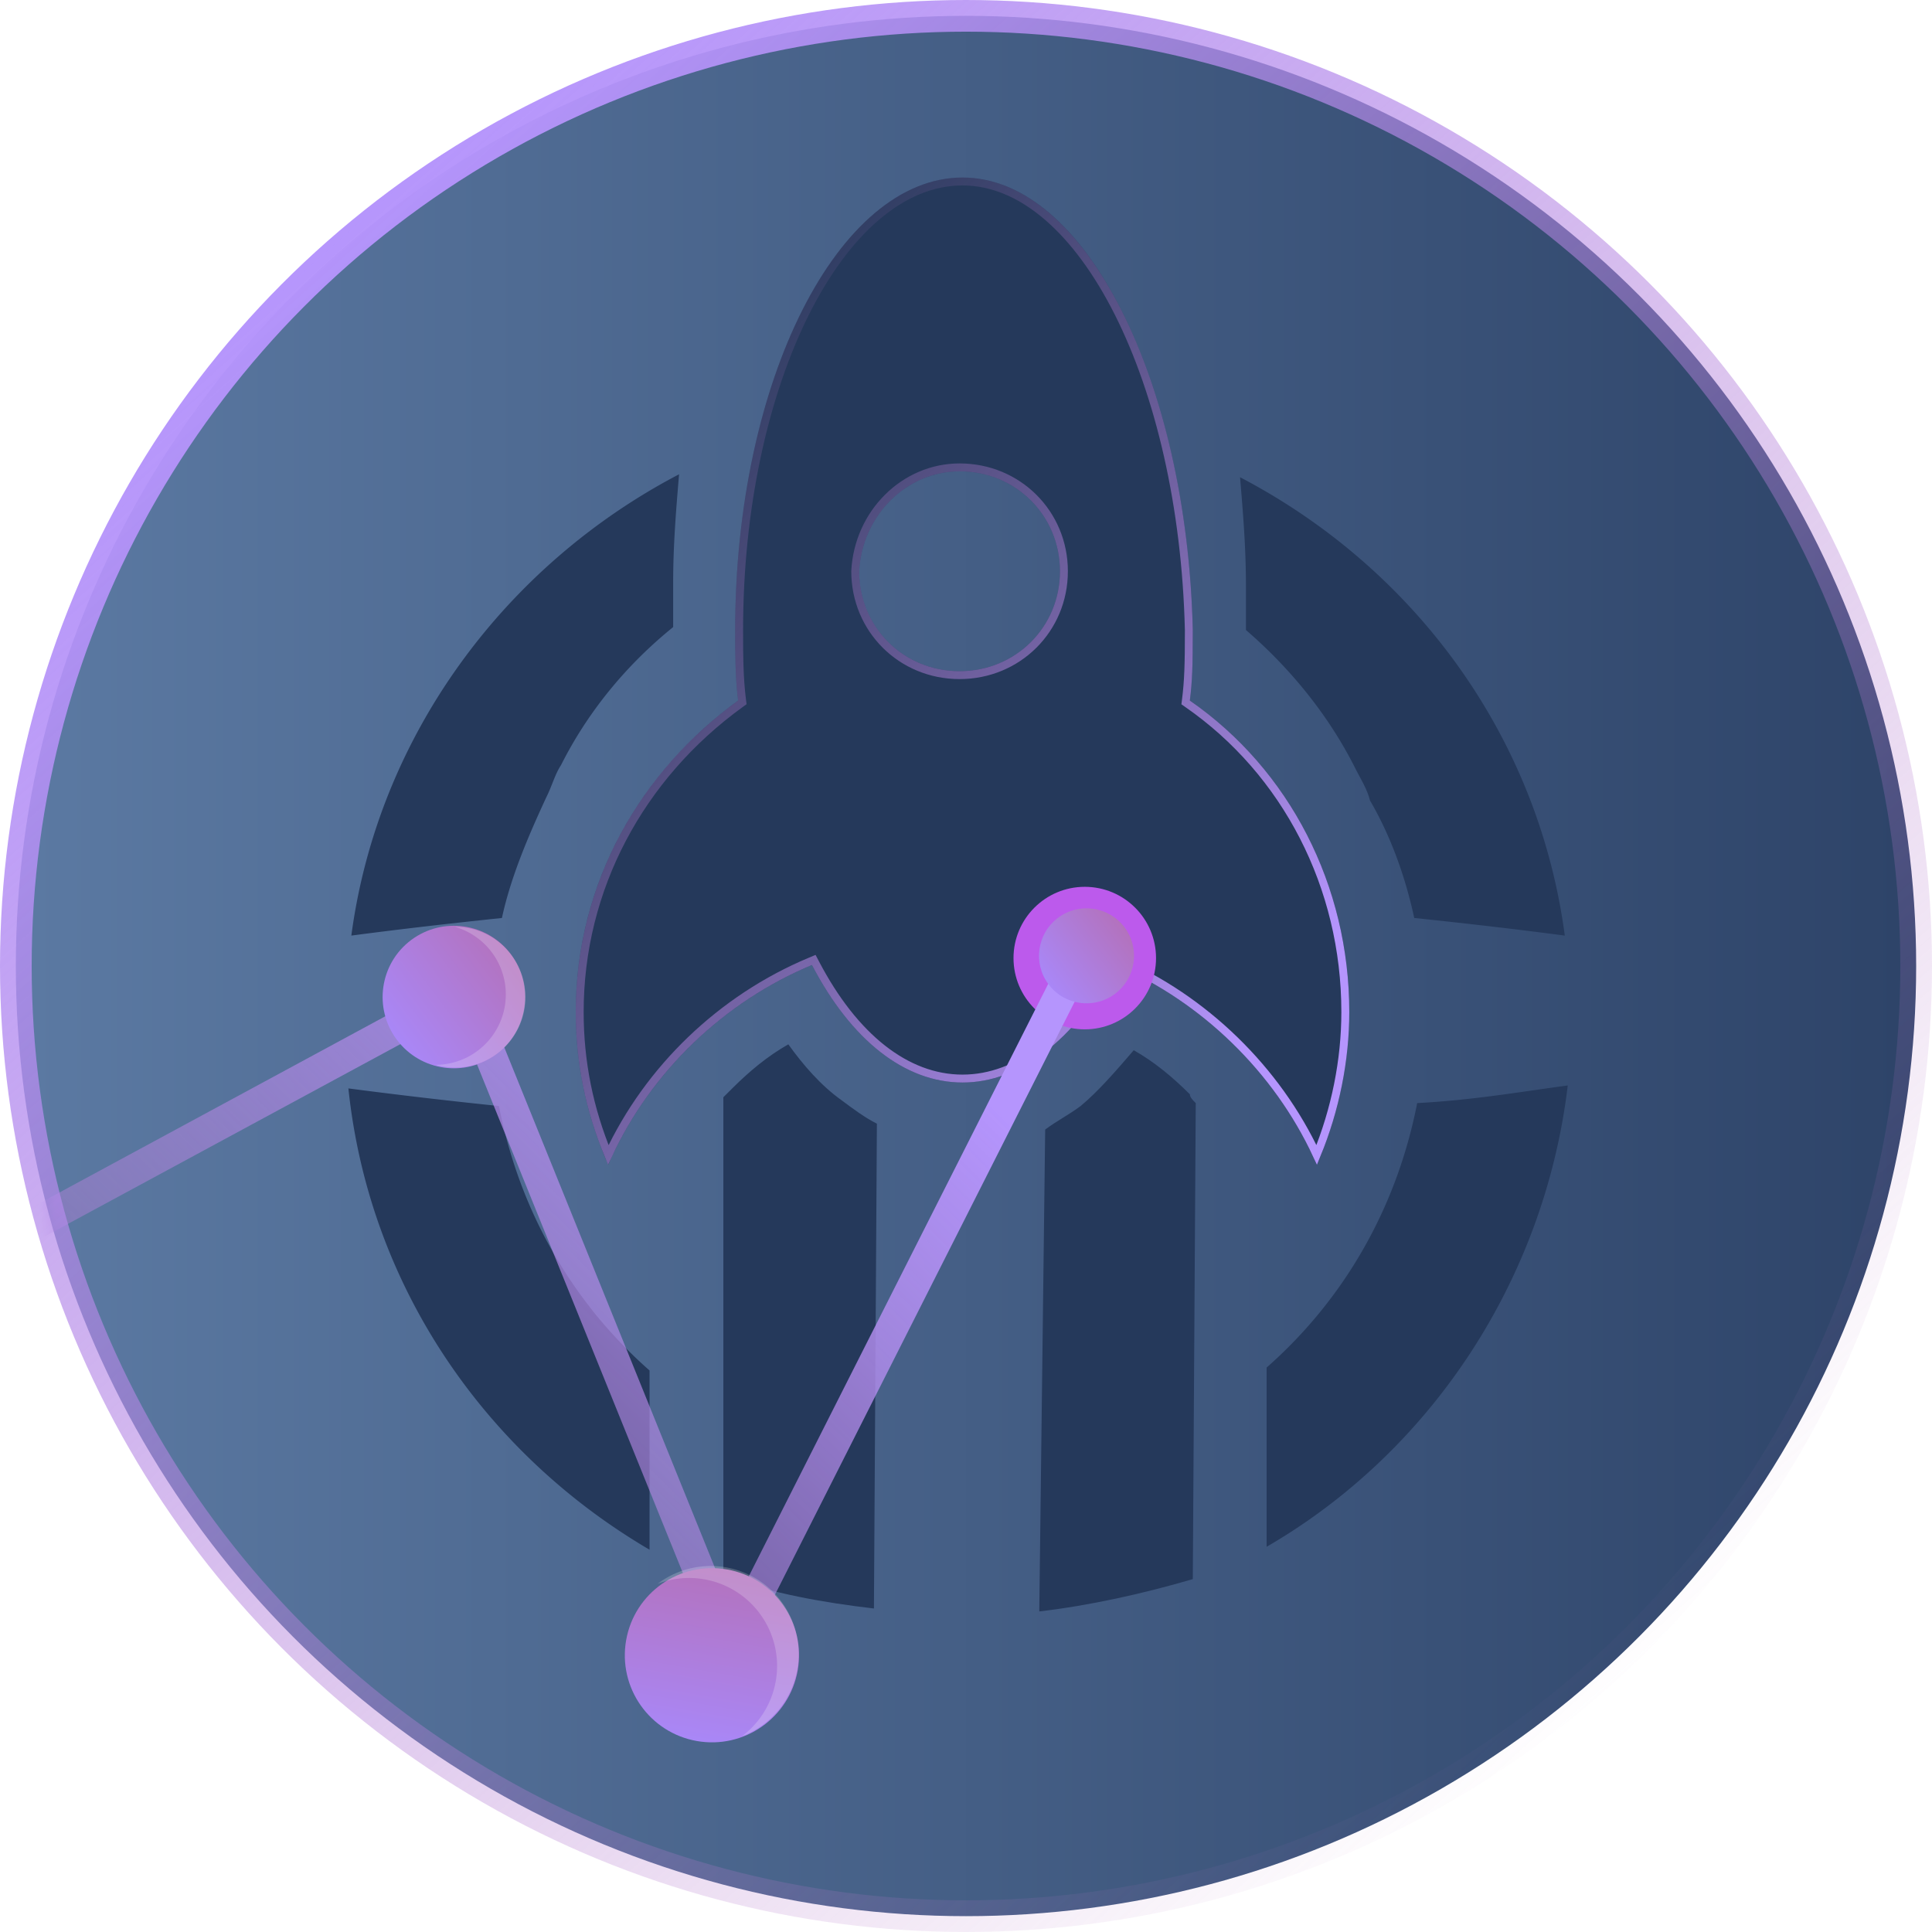 <svg xmlns="http://www.w3.org/2000/svg" xmlns:xlink="http://www.w3.org/1999/xlink" width="122" height="122">
  <defs>
    <linearGradient id="b" x1="0%" y1="50%" y2="50%">
      <stop offset="0%" stop-color="#5B79A2"/>
      <stop offset="100%" stop-color="#2E4469"/>
    </linearGradient>
    <circle id="a" cx="60" cy="60" r="60"/>
    <linearGradient id="d" x1="84.643%" x2="14.496%" y1="89.769%" y2="11.24%">
      <stop offset="0%" stop-color="#B595FD"/>
      <stop offset="100%" stop-color="#B372BD" stop-opacity="0"/>
    </linearGradient>
    <filter id="e" width="180%" height="180%" x="-40%" y="-40%" filterUnits="objectBoundingBox">
      <feGaussianBlur in="SourceGraphic" stdDeviation="1.2"/>
    </filter>
    <linearGradient id="f" x1="14.496%" x2="0%" y1="11.24%" y2="135.349%">
      <stop offset="0%" stop-color="#B595FD"/>
      <stop offset="100%" stop-color="#B372BD" stop-opacity="0"/>
    </linearGradient>
    <linearGradient id="g" x1="50%" x2="50%" y1="100%" y2="0%">
      <stop offset="0%" stop-color="#A987F7"/>
      <stop offset="100%" stop-color="#B372BD"/>
    </linearGradient>
    <linearGradient id="h" x1="14.496%" x2="84.643%" y1="11.24%" y2="89.769%">
      <stop offset="0%" stop-color="#B595FD"/>
      <stop offset="100%" stop-color="#B372BD" stop-opacity="0"/>
    </linearGradient>
    <circle id="i" cx="60" cy="60" r="60"/>
  </defs>
  <g fill="none" fill-rule="evenodd" transform="translate(1 1)">
    <mask id="c" fill="#fff">
      <use xlink:href="#a"/>
    </mask>
    <use fill="url(#b)" xlink:href="#a"/>
    <g mask="url(#c)">
      <g transform="translate(21 10)">
        <path fill="#25395B" fill-rule="nonzero" d="M49.593 55.318c-1.118 1.298-2.237 2.597-3.356 3.525-.745.557-1.491.928-2.237 1.484l-.373 30.43c3.17-.371 6.526-1.113 9.695-2.04l.186-30.06c-.186-.185-.372-.37-.372-.556-1.12-1.113-2.238-2.041-3.543-2.783m-21.813-.372c-1.306.742-2.424 1.67-3.543 2.784l-.559.556v30.245c3.17 1.113 6.34 1.67 9.508 2.04l.187-30.615c-.746-.371-1.492-.928-2.237-1.484-1.305-.928-2.424-2.227-3.356-3.526"/>
        <path fill="#25395B" fill-rule="nonzero" d="M38.78.21c-7.83 0-14.356 12.802-14.356 28.574 0 1.485 0 2.969.186 4.453-6.152 4.453-10.254 11.504-10.254 19.668 0 3.526.746 6.68 2.05 9.649 2.424-5.566 7.086-10.205 12.865-12.617 2.424 4.638 5.78 7.421 9.509 7.421s7.084-2.783 9.695-7.421c5.593 2.412 10.254 7.05 12.677 12.617 1.306-2.97 2.051-6.309 2.051-9.649 0-8.164-3.915-15.4-10.067-19.668.186-1.484.186-2.969.186-4.453C52.949 13.198 46.61.21 38.78.21zm-.187 18.554c3.543 0 6.34 2.784 6.34 6.309 0 3.526-2.797 6.309-6.34 6.309-3.542 0-6.339-2.783-6.339-6.31.187-3.524 2.983-6.308 6.34-6.308z"/>
        <path stroke="url(#d)" stroke-width=".5" d="M16.413 61.931c2.526-5.432 7.145-9.881 12.762-12.225l.211-.088.107.203c2.438 4.667 5.742 7.287 9.287 7.287 3.521 0 6.826-2.584 9.477-7.294l.11-.196.207.089c5.475 2.361 10.064 6.832 12.572 12.223 1.175-2.856 1.807-5.97 1.807-9.025 0-7.934-3.754-15.158-9.96-19.462l-.124-.087.019-.15c.153-1.223.184-2.206.184-4.416C52.697 13.128 46.332.46 38.78.46c-7.678 0-14.106 12.736-14.106 28.324 0 1.11.004 1.604.023 2.219.025.809.076 1.522.161 2.203l.019.147-.12.087c-6.346 4.593-10.151 11.675-10.151 19.465 0 3.17.607 6.128 1.807 9.026zm22.18-43.417c3.68 0 6.59 2.895 6.59 6.559s-2.91 6.559-6.59 6.559c-3.68 0-6.589-2.895-6.588-6.572.193-3.656 3.097-6.546 6.588-6.546z"/>
        <circle cx="46.5" cy="49.5" r="4.5" fill="#BC5AEC" filter="url(#e)"/>
        <path fill="#25395B" fill-rule="nonzero" d="M19.017 75.542c-4.847-4.267-8.203-10.02-9.508-16.7A351.039 351.039 0 0 1 0 57.73c1.305 12.43 8.576 23.008 19.017 29.13V75.543zM9.695 46.968c.56-2.598 1.678-5.195 2.796-7.608.373-.742.56-1.484.933-2.04 1.678-3.34 4.101-6.31 7.084-8.721v-2.784c0-2.412.187-4.638.373-6.865-11 5.752-19.016 16.514-20.695 29.13 2.797-.37 5.966-.741 9.509-1.112zm48.288 39.707C68.237 80.738 75.508 69.975 77 57.544c-2.797.371-5.966.928-9.509 1.113-1.305 6.68-4.66 12.432-9.508 16.7v11.318zm18.83-38.594c-1.678-12.617-9.508-23.193-20.508-28.946.187 2.227.373 4.454.373 6.866v2.783c2.797 2.412 5.22 5.38 6.898 8.72.373.743.746 1.3.933 2.042 1.305 2.227 2.237 4.824 2.796 7.422 3.543.37 6.712.742 9.509 1.113z"/>
      </g>
    </g>
    <g mask="url(#c)">
      <path stroke="url(#f)" stroke-width="2" d="M56.83 72.804l-5.452-36.057-43.21 11.551L29.407 5.11" transform="scale(-1 1) rotate(-53 36.45 129.117)"/>
      <g transform="scale(-1 1) rotate(-53 69.543 112.617)">
        <circle cx="8.5" cy="16.5" r="5.5" fill="url(#g)" transform="rotate(43 8.5 16.5)"/>
        <circle cx="51.5" cy="4.5" r="4.5" fill="url(#g)"/>
        <path fill="#FFF" fill-opacity=".2" d="M3.272 18.05a5.555 5.555 0 1 1 10.893-1.53 5.555 5.555 0 0 0-10.893 1.53zM48.778 8A4.444 4.444 0 1 1 55 1.778 4.444 4.444 0 0 0 48.778 8z"/>
      </g>
      <circle cx="3.365" cy="3.802" r="3" fill="url(#g)" transform="scale(-1 1) rotate(-53 23.59 102.757)"/>
    </g>
    <use stroke="url(#h)" stroke-width="2" xlink:href="#i"/>
  </g>
</svg>
